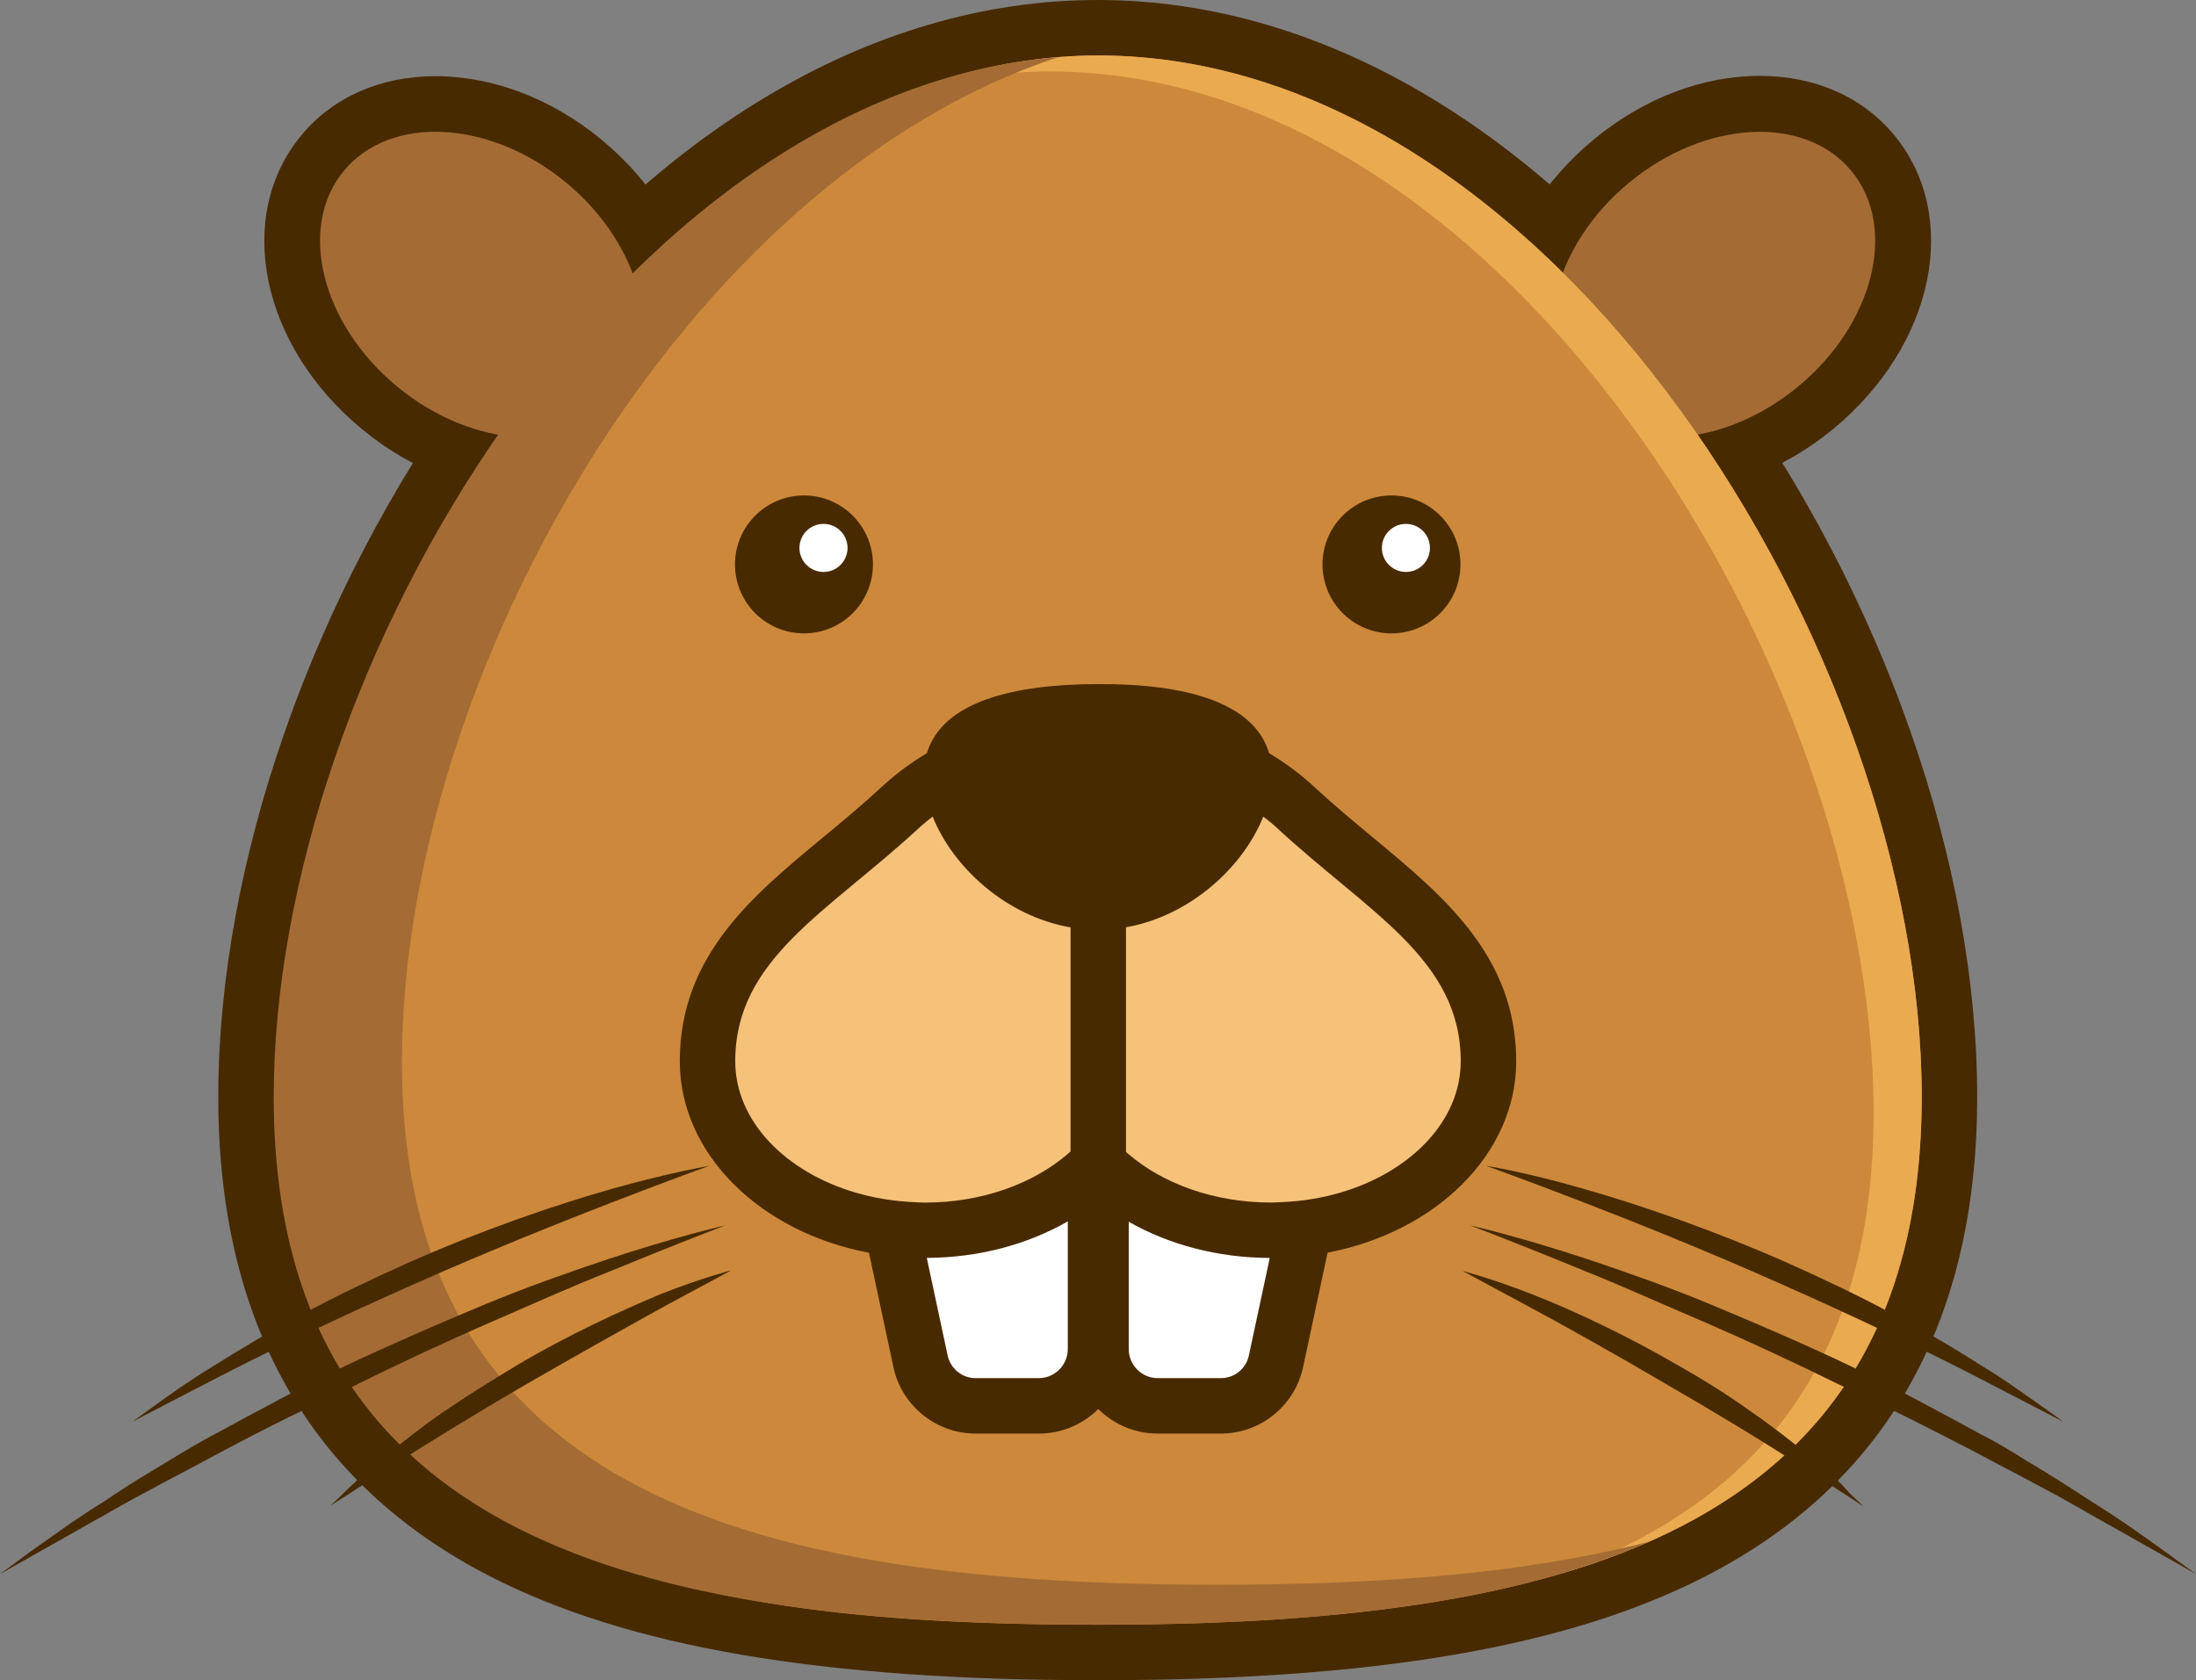 <svg version="1.1" id="图层_1" x="0px" y="0px" width="198px" height="151.525px" viewBox="0 0 198 151.525" enable-background="new 0 0 198 151.525" xml:space="preserve" xmlns="http://www.w3.org/2000/svg" xmlns:xlink="http://www.w3.org/1999/xlink" xmlns:xml="http://www.w3.org/XML/1998/namespace">
  <rect x="0" y="0" width="198" height="151.525" fill="#808080" stroke="none"/>
  <path fill="#482A00" d="M155.555,34.064C139.587,12.098,119.492,0,98.975,0C78.454,0,58.36,12.09,42.396,34.044
	C28.172,53.604,19.681,77.856,19.681,98.918c0,20.335,8.234,34.878,24.473,43.227c12.453,6.399,29.873,9.383,54.821,9.383
	c24.948,0,42.369-2.981,54.822-9.383c16.239-8.349,24.473-22.892,24.473-43.227C178.27,77.874,169.779,53.63,155.555,34.064z" class="color c1"/>
  <path fill="#482A00" d="M54.208,12.577c-4.463-3.68-9.768-5.705-14.937-5.705c-4.971,0-9.276,1.9-12.122,5.354
	c-6.042,7.332-3.62,18.969,5.512,26.495c4.462,3.678,9.767,5.703,14.937,5.703c4.97,0,9.275-1.9,12.121-5.354
	C65.76,31.741,63.339,20.104,54.208,12.577z" class="color c1"/>
  <path fill="#482A00" d="M170.797,12.198c-2.846-3.454-7.15-5.356-12.121-5.356c-5.171,0-10.477,2.026-14.938,5.705
	c-9.133,7.526-11.553,19.163-5.514,26.493c2.849,3.454,7.151,5.354,12.121,5.354c5.17,0,10.475-2.024,14.938-5.704
	C174.416,31.165,176.838,19.528,170.797,12.198z" class="color c1"/>
  <ellipse transform="matrix(0.636 0.772 -0.772 0.636 76.015 -109.909)" fill="#A46C34" cx="154.511" cy="25.621" rx="11.938" ry="16.103" class="color c2"/>
  <ellipse transform="matrix(-0.636 0.772 -0.772 -0.636 90.85 8.444)" fill="#A46C34" cx="43.434" cy="25.649" rx="11.939" ry="16.103" class="color c2"/>
  <path fill="#CD893B" d="M173.27,98.918c0,39.934-33.26,47.607-74.293,47.607c-41.035,0-70.105-7.081-70.105-47.014
	c0-14.863,4.228-28.5,12.13-43.75C54.327,30.046,73.215,5,98.975,5C140.01,5,173.27,59.038,173.27,98.918z" class="color c3"/>
  <g>
    <path fill="#EAAB50" d="M98.975,5C93.137,5,87.459,6.157,82.01,8.25c4.105-1.169,8.323-1.806,12.629-1.806
		c41.036,0,74.294,54.038,74.294,93.918c0,22.938-10.985,35.219-28.104,41.528c19.583-5.799,32.438-18.149,32.438-42.975
		C173.27,59.038,140.01,5,98.975,5z" class="color c4"/>
  </g>
  <g>
    <path fill="#A46C34" d="M109.814,142.913c-40.635,0-73.571-7.603-73.571-47.146c0-34.761,25.454-79.567,59.215-90.623
		C56.057,8.265,24.68,60.134,24.68,98.917c0,39.934,33.259,47.607,74.294,47.607c19.125,0,36.558-1.672,49.725-7.496
		C137.416,141.965,124.096,142.913,109.814,142.913z" class="color c2"/>
  </g>
  <g>
    <path fill="#FFFFFF" d="M116.896,100.059l-15.148,0.002h-2v2v19.613c0,2.542,2.066,4.609,4.607,4.609h5.719
		c2.148,0,4.027-1.535,4.468-3.65l4.311-20.156l0.517-2.418H116.896z" class="color c5"/>
    <path fill="#FFFFFF" d="M81.103,100.063H78.63l0.518,2.418l4.313,20.164c0.438,2.105,2.317,3.641,4.464,3.641h5.718
		c2.542,0,4.609-2.067,4.609-4.609v-19.613v-2h-2H81.103z" class="color c5"/>
  </g>
  <path fill="#F6C279" d="M121.61,78.289c-1.812-1.504-3.685-3.058-5.565-4.802c-4.245-3.919-10.467-6.167-17.07-6.167
	c-6.602,0-12.823,2.248-17.072,6.169c-1.872,1.735-3.745,3.286-5.557,4.785c-6.213,5.143-11.578,9.583-11.578,17.436
	s8.347,14.241,18.607,14.241c6.349,0,12.219-2.497,15.6-6.504c3.38,4.006,9.251,6.504,15.602,6.504
	c10.26,0,18.606-6.389,18.606-14.241C133.184,87.89,127.82,83.441,121.61,78.289z" class="color c6"/>
  <circle fill="#482A00" cx="125.462" cy="50.901" r="6.22" class="color c1"/>
  <circle fill="#482A00" cx="72.489" cy="50.901" r="6.22" class="color c1"/>
  <path fill="#482A00" d="M178.086,124.103c4.766,2.457,7.926,4.112,7.926,4.112s-0.703-0.551-2.008-1.455
	c-1.304-0.901-3.109-2.258-5.367-3.611c-2.256-1.454-4.967-3.061-7.926-4.615c-2.96-1.604-6.221-3.158-9.48-4.613
	c-6.57-2.91-13.344-5.269-18.512-6.723c-5.166-1.506-8.728-2.059-8.728-2.059s13.493,4.815,26.437,10.587
	C166.898,118.583,173.318,121.644,178.086,124.103z" class="color c1"/>
  <path fill="#482A00" d="M195.443,140.104c-1.607-1.153-3.914-2.858-6.823-4.665c-1.455-0.953-3.011-1.956-4.666-2.96
	c-1.706-1.004-3.41-2.156-5.317-3.109c-3.763-2.057-7.775-4.214-11.889-6.222c-4.115-1.956-8.328-3.764-12.291-5.417
	c-3.963-1.655-7.725-2.961-10.986-4.063c-6.471-2.157-10.935-3.16-10.935-3.16s4.264,1.604,10.583,4.215
	c3.162,1.254,6.773,2.907,10.688,4.563c3.911,1.705,8.025,3.611,12.09,5.617c4.113,1.906,8.176,3.965,11.938,5.92
	c3.765,2.008,7.324,3.813,10.233,5.519c5.971,3.361,9.933,5.618,9.933,5.618S197.047,141.259,195.443,140.104z" class="color c1"/>
  <path fill="#482A00" d="M163.236,131.376c-1.557-1.256-3.36-2.709-5.418-4.112c-2.008-1.455-4.264-2.859-6.572-4.164
	c-4.563-2.658-9.379-4.916-13.092-6.371s-6.271-2.106-6.271-2.106s2.309,1.255,5.77,3.11c3.461,1.854,8.025,4.414,12.541,7.073
	c4.517,2.607,8.979,5.314,12.291,7.474c3.312,2.106,5.519,3.563,5.519,3.563s-0.451-0.451-1.305-1.254
	C165.995,133.783,164.843,132.579,163.236,131.376z" class="color c1"/>
  <path fill="#482A00" d="M37.523,115.726c12.993-5.771,26.437-10.587,26.437-10.587s-3.561,0.604-8.728,2.059
	c-5.167,1.454-11.989,3.813-18.511,6.723c-3.26,1.455-6.521,3.011-9.481,4.613c-2.959,1.557-5.669,3.213-7.926,4.615
	c-2.308,1.405-4.114,2.71-5.367,3.611c-1.255,0.904-2.007,1.455-2.007,1.455s3.16-1.655,7.926-4.112
	C24.631,121.644,31.052,118.583,37.523,115.726z" class="color c1"/>
  <path fill="#482A00" d="M44.145,119.286c3.912-1.705,7.524-3.312,10.684-4.563c6.322-2.607,10.585-4.217,10.585-4.217
	s-4.464,1.005-10.937,3.162c-3.26,1.104-7.022,2.407-10.985,4.063c-3.963,1.653-8.126,3.461-12.291,5.417
	c-4.114,2.008-8.126,4.165-11.889,6.222c-1.907,1.003-3.663,2.105-5.318,3.109c-1.706,1.004-3.26,2.007-4.665,2.96
	c-2.91,1.807-5.167,3.512-6.823,4.665C0.902,141.309,0,141.96,0,141.96s3.963-2.257,9.933-5.618
	c2.959-1.704,6.521-3.511,10.233-5.519c3.763-2.007,7.826-4.014,11.938-5.92C36.119,122.898,40.231,120.991,44.145,119.286z" class="color c1"/>
  <path fill="#482A00" d="M46.653,123.099c-2.259,1.354-4.515,2.76-6.573,4.164c-2.056,1.403-3.861,2.856-5.417,4.112
	c-1.556,1.203-2.759,2.407-3.562,3.159c-0.802,0.804-1.304,1.255-1.304,1.255s2.208-1.404,5.518-3.562
	c3.312-2.108,7.775-4.867,12.291-7.478c4.515-2.606,9.081-5.166,12.542-7.071c3.462-1.854,5.768-3.109,5.768-3.109
	s-2.557,0.651-6.269,2.106C56.035,118.183,51.218,120.39,46.653,123.099z" class="color c1"/>
  <circle fill="#FFFFFF" cx="126.762" cy="49.414" r="2.167" class="color c5"/>
  <circle fill="#FFFFFF" cx="74.25" cy="49.414" r="2.168" class="color c5"/>
  <path fill="#482A00" d="M123.872,75.597c-1.774-1.474-3.61-2.997-5.42-4.675c-1.218-1.123-2.569-2.126-4.03-3.001
	c-1.359-4.653-7.736-6.271-15.423-6.227c-7.677,0-14.049,1.616-15.42,6.224c-1.458,0.873-2.809,1.875-4.022,2.995
	c-1.808,1.676-3.642,3.193-5.416,4.662c-6.317,5.229-12.849,10.633-12.849,20.133c0,8.389,7.293,15.431,17.057,17.27l2.201,10.295
	c0.725,3.474,3.838,6.013,7.399,6.013h5.718c2.088,0,3.981-0.847,5.357-2.213c1.376,1.366,3.269,2.212,5.355,2.212h5.719
	c3.563,0,6.676-2.539,7.404-6.037l2.199-10.279c9.736-1.854,17.006-8.886,17.006-17.259
	C136.708,86.247,130.184,80.833,123.872,75.597z M77.191,107.569c-6.368-1.857-10.899-6.469-10.899-11.859
	c0-9.279,8.379-13.443,16.655-21.121c0.36-0.332,0.753-0.639,1.146-0.945c1.812,4.537,6.579,8.977,12.432,9.991v13.428v6.784
	c-0.082,0.071-0.164,0.145-0.248,0.217c-3.125,2.688-7.725,4.389-12.877,4.389c-0.309,0-0.608-0.021-0.912-0.034
	C80.628,108.342,78.849,108.051,77.191,107.569z M96.276,121.675c0,1.405-1.154,2.609-2.609,2.609h-5.718
	c-1.204,0-2.258-0.854-2.509-2.059l-1.878-8.782c4.702-0.026,9.095-1.214,12.714-3.294V121.675z M112.607,122.227
	c-0.25,1.204-1.305,2.059-2.51,2.059h-5.719c-1.455,0-2.607-1.204-2.607-2.609v-11.494c3.623,2.067,8.017,3.245,12.715,3.265
	L112.607,122.227z M120.859,107.554c-1.656,0.487-3.438,0.781-5.297,0.859c-0.32,0.013-0.638,0.036-0.961,0.036
	c-5.127,0-9.705-1.684-12.83-4.348c-0.082-0.07-0.168-0.141-0.248-0.211V97.06V83.626c5.83-1.032,10.576-5.461,12.381-9.983
	c0.394,0.307,0.787,0.613,1.146,0.945c8.328,7.726,16.656,11.891,16.656,21.121C131.708,101.085,127.202,105.688,120.859,107.554z" class="color c1"/>
</svg>